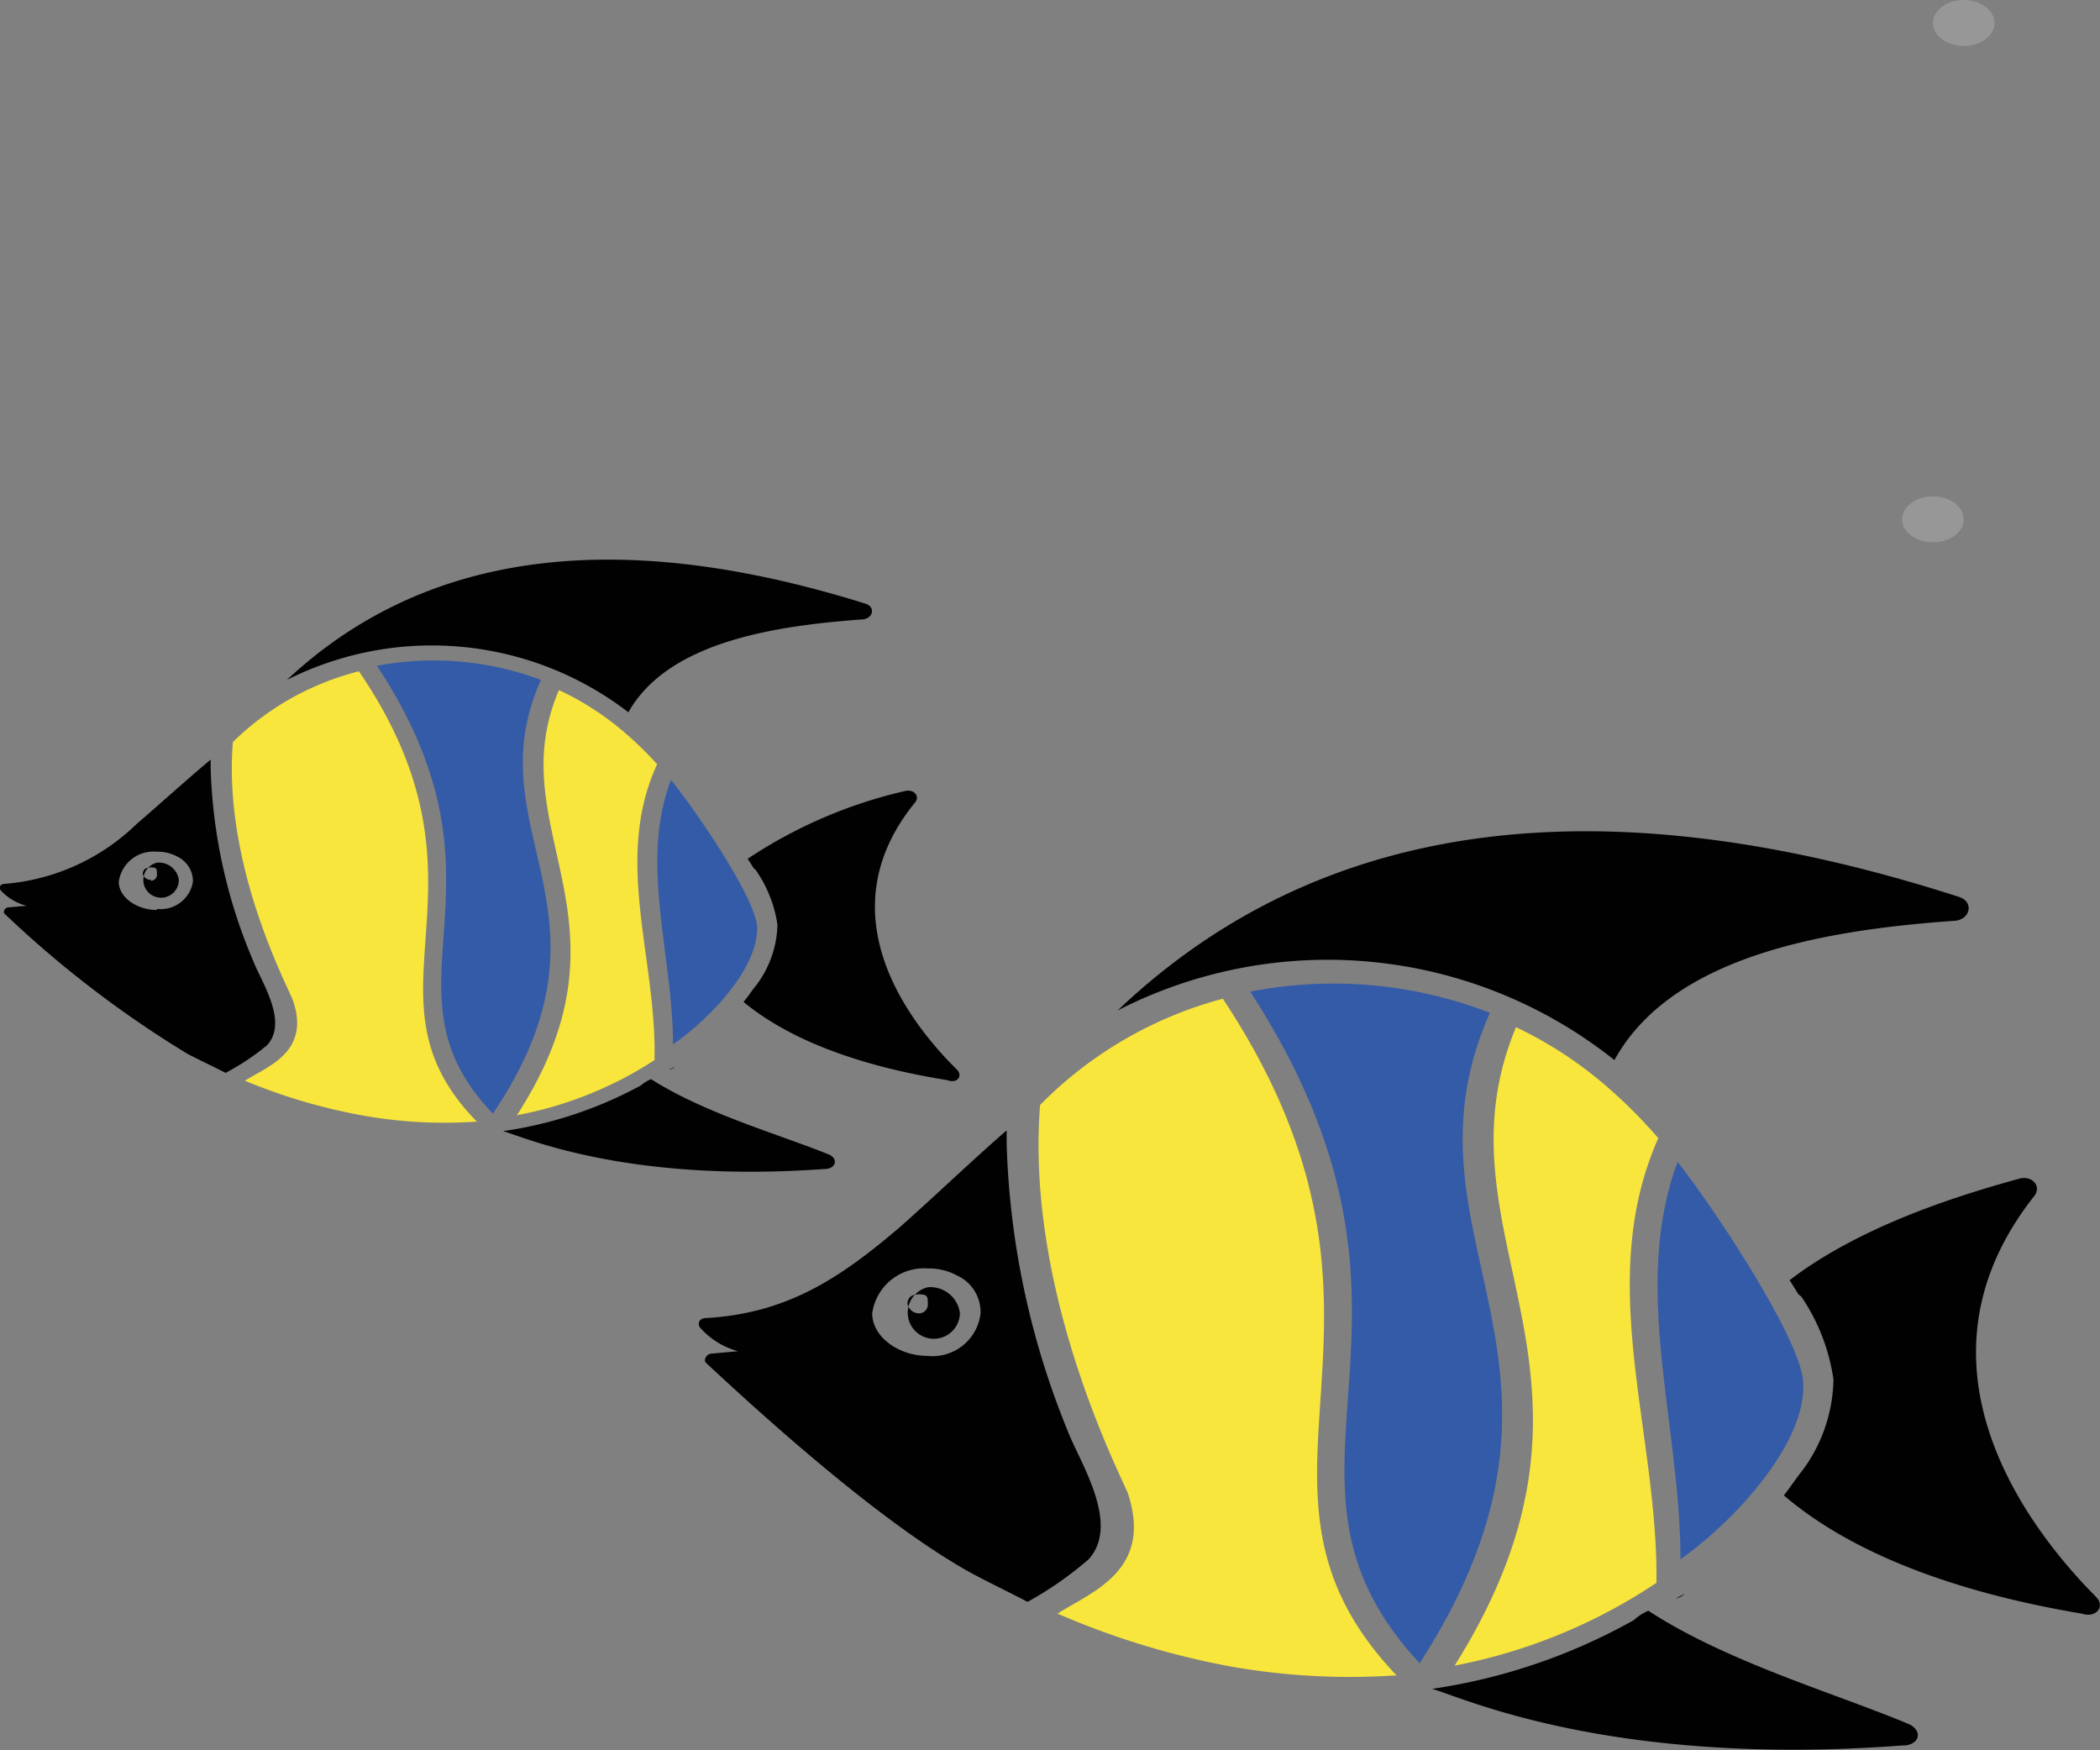 <svg id="Laag_1" data-name="Laag 1" xmlns="http://www.w3.org/2000/svg" viewBox="0 0 80.44 67.03"><rect x="0" y="0" width="80.44" height="67.03" fill="#808080" stroke="none"/><defs><style>.cls-1{fill:#fff;opacity:0.18;}.cls-2{fill:#010101;}.cls-3{fill:#345ba7;}.cls-4{fill:#f9e63c;}</style></defs><title>vistropisch</title><ellipse class="cls-1" cx="74.04" cy="19.89" rx="1.18" ry="0.88"/><ellipse class="cls-1" cx="75.22" cy="0.88" rx="1.18" ry="0.88"/><path class="cls-2" d="M100.07,79c-2.8-1.18-6.94-2.36-10-4.35h0a2,2,0,0,0-.56.36,22.4,22.4,0,0,1-7.72,2.63h0c1.23.36,6.94,3,18,2.17C100.41,79.83,100.63,79.29,100.07,79Z" transform="translate(-26.93 -12.96)"/><path class="cls-2" d="M88.77,53.56c2.24-4.07,8.28-5,13.09-5.34.56-.09.67-.73.11-.91C88.77,43.06,77.8,44,69.74,51.66h0A17.63,17.63,0,0,1,88.77,53.56Z" transform="translate(-26.93 -12.96)"/><path class="cls-2" d="M107.23,74.13c-2.35-2.36-7.61-8.79-2.35-15.4.23-.37-.11-.73-.56-.64-2,.55-6,1.72-8.84,3.9l.34.54.11.09a7.55,7.55,0,0,1,1.23,3.17,6,6,0,0,1-1.23,3.54c-.22.27-.45.63-.67.9,2,1.72,5.48,3.53,11.41,4.53C107.23,74.94,107.57,74.49,107.23,74.13Z" transform="translate(-26.93 -12.96)"/><path class="cls-2" d="M68.63,72.68c1.23-1.36-.34-3.72-.79-4.89h0a31.39,31.39,0,0,1-2.35-11v-.54C64,57.55,62.69,58.82,61.35,60c-2.24,1.9-4.25,3.26-7.38,3.44-.23,0-.34.18-.23.36a3,3,0,0,0,1.46.91l-1,.09c-.22,0-.34.27-.22.36,2.91,2.72,7.05,6.34,10.18,8.06.67.36,1.45.73,2.13,1.09A13.7,13.7,0,0,0,68.63,72.68Zm-6.16-7.79c-1.12,0-2.13-.73-2.13-1.63a2,2,0,0,1,2.13-1.72,2.24,2.24,0,0,1,1.12.27,1.54,1.54,0,0,1,.9,1.36v.09A1.85,1.85,0,0,1,62.47,64.89Z" transform="translate(-26.93 -12.96)"/><path class="cls-3" d="M84,51.75a16.55,16.55,0,0,0-9.18-.81c8.28,12.77-.34,18.39,6.49,25.72C88.77,65.07,80.15,60.45,84,51.75Z" transform="translate(-26.93 -12.96)"/><path class="cls-3" d="M96,65.88c-.11-1.72-3.58-6.88-4.81-8.42-1.79,4.8.11,10.05.11,15.22C93.47,71.14,96.16,68.15,96,65.88Z" transform="translate(-26.93 -12.96)"/><path class="cls-2" d="M62.47,62.26a1,1,0,1,0,1.23,1A1.14,1.14,0,0,0,62.47,62.26Zm-.34,1a.45.45,0,0,1-.44-.37c0-.18.11-.36.44-.36s.34.09.34.36A.34.34,0,0,1,62.13,63.26Z" transform="translate(-26.93 -12.96)"/><path class="cls-2" d="M91.46,74h0a.67.67,0,0,1-.34.18Z" transform="translate(-26.93 -12.96)"/><path class="cls-4" d="M90.45,56.55a19,19,0,0,0-2-2h0A15.29,15.29,0,0,0,85,52.3c-3.35,8.06,4.7,13.22-2.35,24.45a21,21,0,0,0,7.73-3.17C90.45,67.79,88,62.08,90.45,56.55Z" transform="translate(-26.93 -12.96)"/><path class="cls-4" d="M73.77,51.21a15.36,15.36,0,0,0-7,4.07c-.56,7.07,3,14,3.36,14.86h0c1,3-1.45,3.81-2.69,4.62a30.64,30.64,0,0,0,6.5,2,26.18,26.18,0,0,0,6.37.37h.12C73.33,69.69,82.05,63.71,73.77,51.21Z" transform="translate(-26.93 -12.96)"/><path class="cls-2" d="M58.69,57.18c-1.92-.78-4.75-1.57-6.82-2.89h0a1.37,1.37,0,0,0-.39.24,15.69,15.69,0,0,1-5.28,1.75h0c.84.24,4.75,2,12.33,1.45C58.92,57.73,59.07,57.36,58.69,57.18Z" transform="translate(-26.93 -12.96)"/><path class="cls-2" d="M51,40.24c1.53-2.72,5.67-3.32,9-3.56.39-.06.46-.48.08-.6C51,33.24,43.44,33.84,37.92,39h0A12.34,12.34,0,0,1,51,40.24Z" transform="translate(-26.93 -12.96)"/><path class="cls-2" d="M63.59,53.93C62,52.36,58.38,48.08,62,43.67c.16-.24-.07-.48-.38-.42a18.2,18.2,0,0,0-6.05,2.6l.23.36.07.06a4.86,4.86,0,0,1,.84,2.11,4,4,0,0,1-.84,2.35c-.15.18-.3.42-.46.6,1.38,1.15,3.76,2.35,7.82,3C63.59,54.47,63.82,54.17,63.59,53.93Z" transform="translate(-26.93 -12.96)"/><path class="cls-2" d="M37.15,53c.85-.9-.23-2.47-.53-3.26h0A20.24,20.24,0,0,1,35,42.41v-.36c-1,.84-1.92,1.68-2.84,2.47a8.18,8.18,0,0,1-5.05,2.29c-.16,0-.23.12-.16.24a2,2,0,0,0,1,.6l-.69.06c-.15,0-.23.19-.15.25a41.09,41.09,0,0,0,7,5.36c.46.24,1,.49,1.46.73A9.33,9.33,0,0,0,37.15,53Zm-4.21-5.19c-.77,0-1.46-.48-1.46-1.08a1.34,1.34,0,0,1,1.46-1.15,1.57,1.57,0,0,1,.77.18,1.05,1.05,0,0,1,.61.91v.06A1.25,1.25,0,0,1,32.94,47.77Z" transform="translate(-26.93 -12.96)"/><path class="cls-3" d="M47.65,39a11.66,11.66,0,0,0-6.28-.54C47,47,41.14,50.73,45.81,55.61,51,47.9,45.05,44.82,47.65,39Z" transform="translate(-26.93 -12.96)"/><path class="cls-3" d="M55.93,48.44c-.08-1.15-2.45-4.58-3.3-5.61-1.22,3.2.08,6.69.08,10.13C54.17,51.94,56,50,55.93,48.44Z" transform="translate(-26.93 -12.96)"/><path class="cls-2" d="M32.94,46a.68.68,0,1,0,.84.66A.77.77,0,0,0,32.94,46Zm-.23.66c-.15,0-.31-.12-.31-.24s.08-.24.31-.24.23.06.23.24A.23.23,0,0,1,32.71,46.69Z" transform="translate(-26.93 -12.96)"/><path class="cls-2" d="M52.79,53.81h0a.47.47,0,0,1-.23.12Z" transform="translate(-26.93 -12.96)"/><path class="cls-4" d="M52.1,42.23a13.36,13.36,0,0,0-1.38-1.33h0a10.83,10.83,0,0,0-2.38-1.51c-2.3,5.37,3.22,8.81-1.61,16.28A14.49,14.49,0,0,0,52,53.56C52.1,49.7,50.41,45.91,52.1,42.23Z" transform="translate(-26.93 -12.96)"/><path class="cls-4" d="M40.68,38.67a10.57,10.57,0,0,0-4.83,2.71c-.38,4.71,2.07,9.29,2.3,9.89h0c.69,2-1,2.54-1.84,3.08a21.8,21.8,0,0,0,4.45,1.32,17.67,17.67,0,0,0,4.36.25h.08C40.37,51,46.35,47,40.68,38.67Z" transform="translate(-26.93 -12.96)"/></svg>